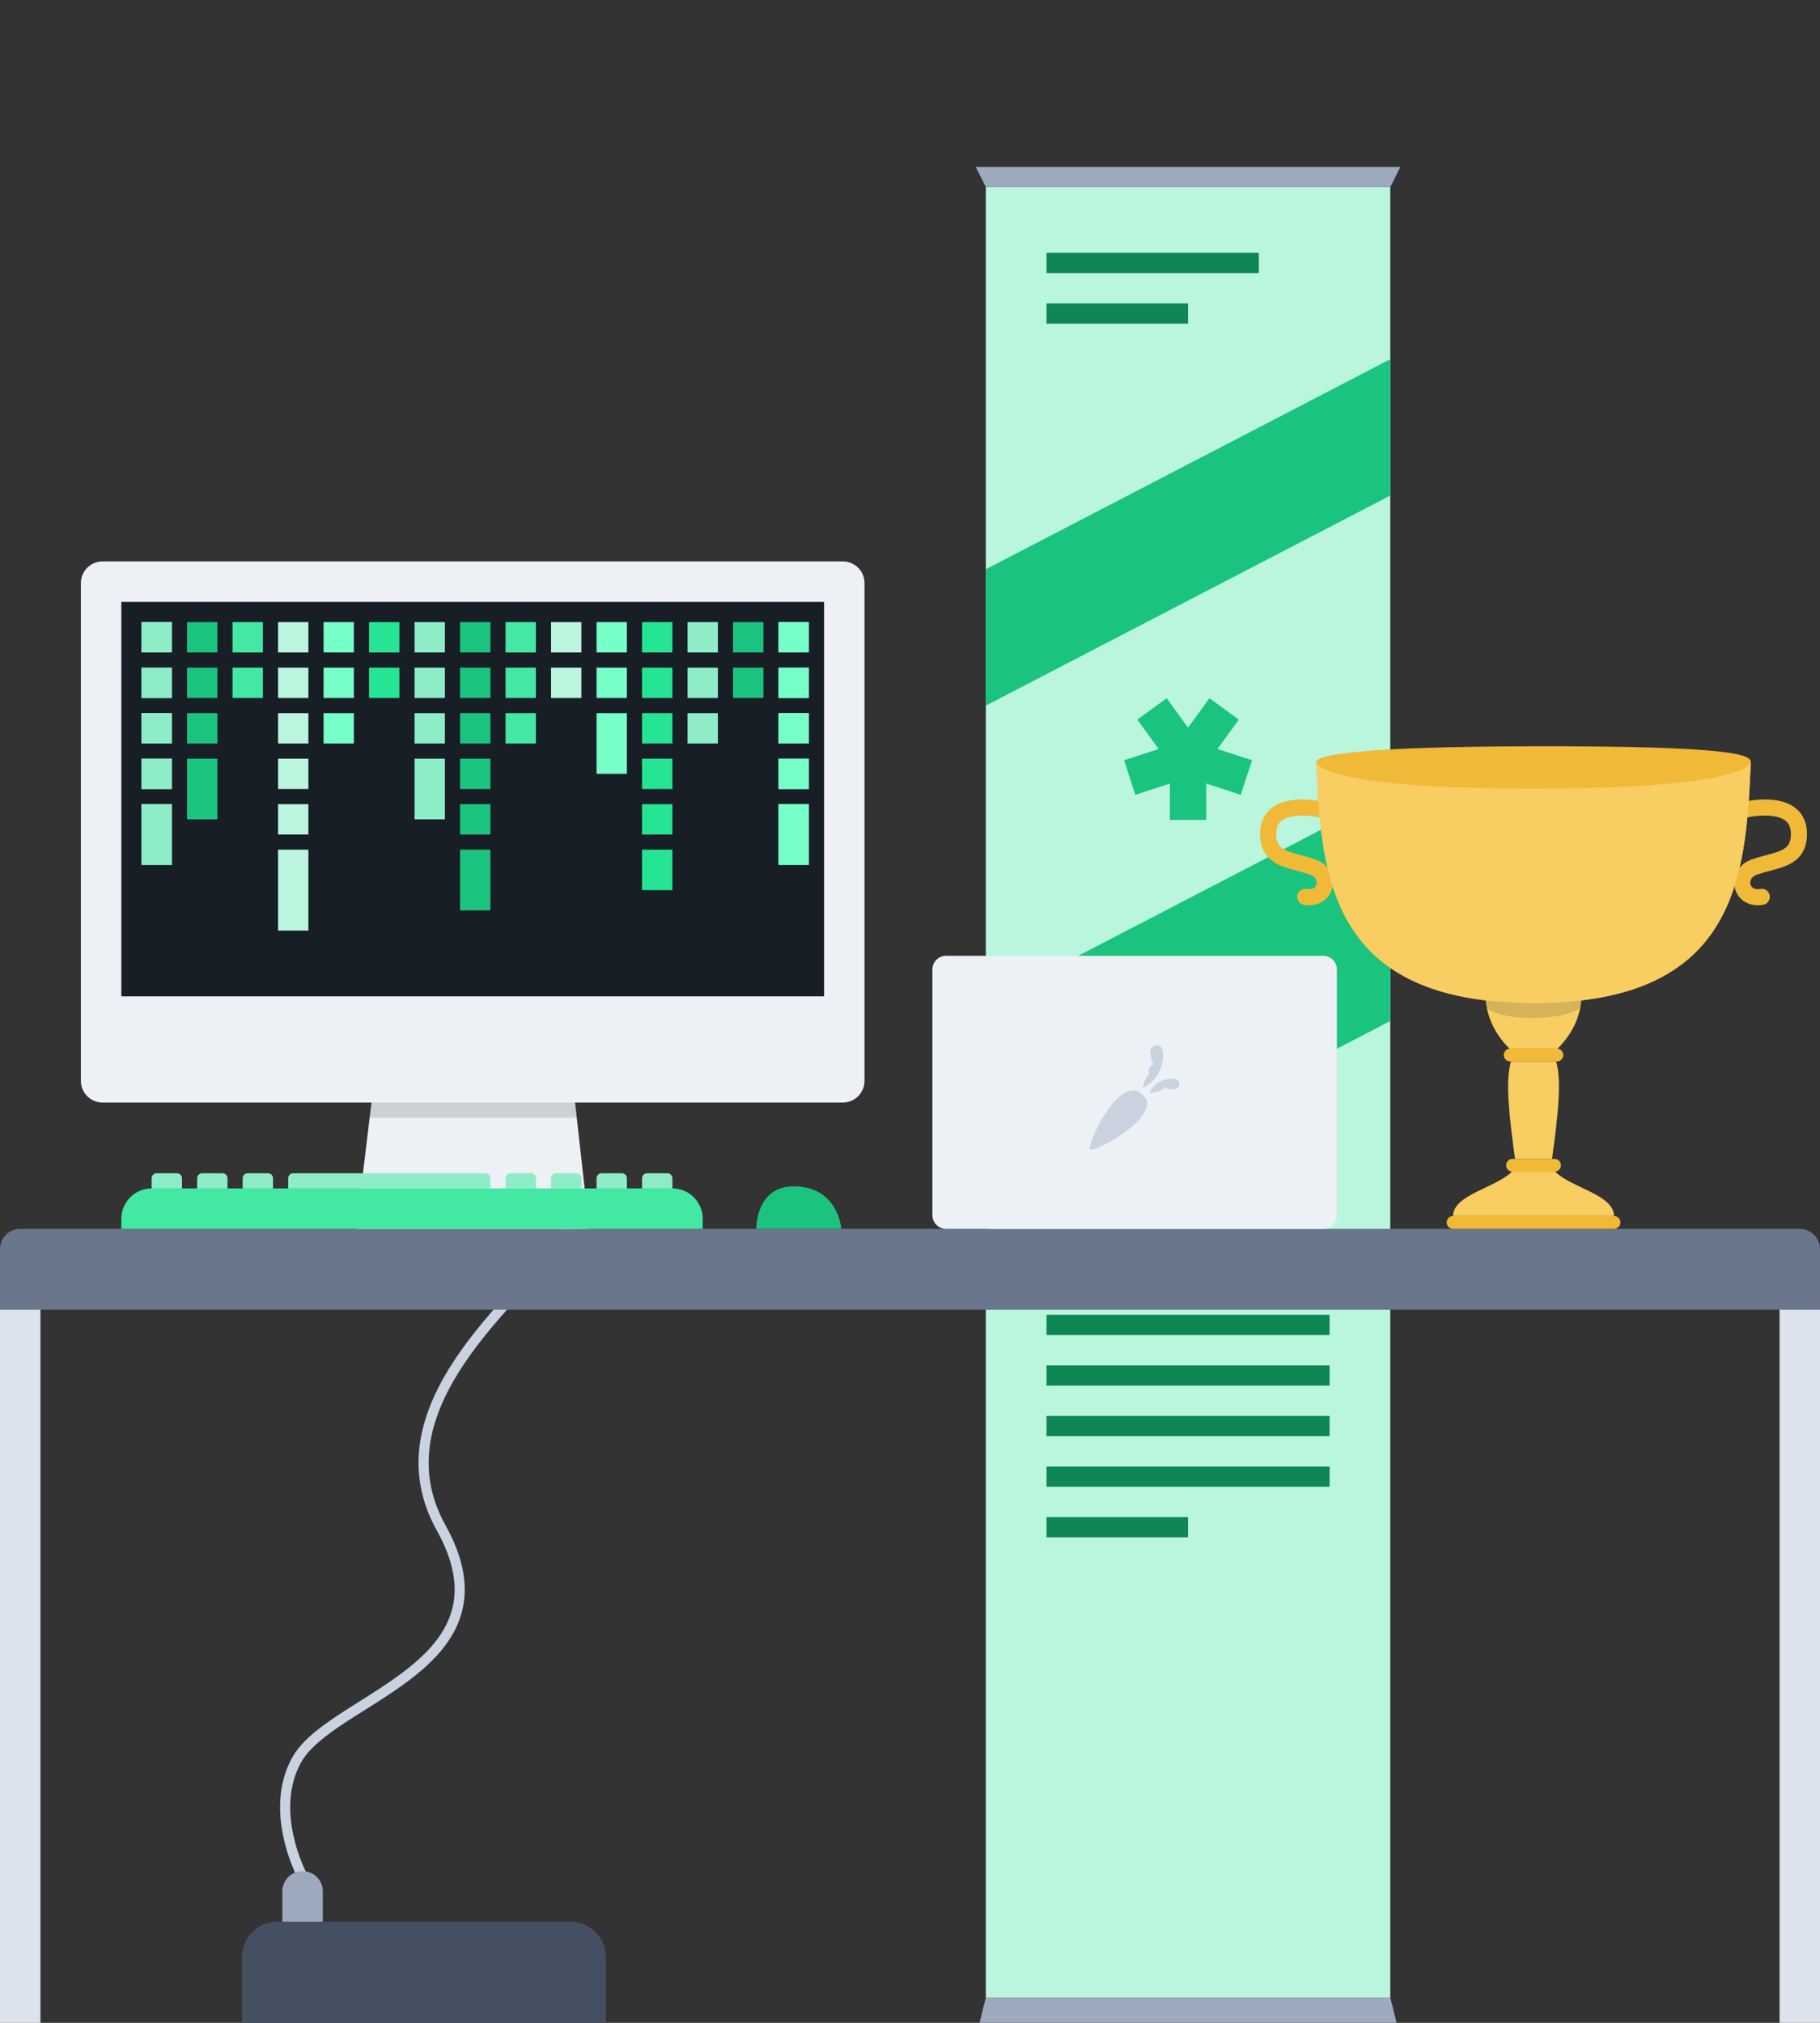 <svg viewBox="0 0 360 400" xmlns="http://www.w3.org/2000/svg" fill-rule="evenodd" clip-rule="evenodd" stroke-linejoin="round" stroke-miterlimit="1.414"><rect x="0" y="0" width="360" height="400" fill="#333333" stroke="none"/><path fill="none" d="M0 0h360v400H0z"/><clipPath id="a"><path d="M0 0h360v400H0z"/></clipPath><g clip-path="url(#a)"><path fill="#b9f6dd" d="M195 37h80v358h-80z"/><clipPath id="b"><path d="M195 37h80v358h-80z"/></clipPath><g clip-path="url(#b)" fill="#1bc47e"><path d="M287.285 64.654l-109.218 56.702 9.405 22.081L296.69 86.734l-9.405-22.08zM286.285 151.101l-109.218 56.702 15.676 36.801 109.218-56.703-15.676-36.8z"/></g><path d="M239.225 138.07l5.816 4.225-4.226 5.815 6.837 2.222-2.221 6.836-6.837-2.221v7.188h-7.188v-7.188l-6.837 2.221-2.221-6.836 6.837-2.222-4.226-5.815 5.816-4.225 4.225 5.815 4.225-5.815z" fill="#1bc47e"/><path d="M277 33h-84l2 4h80l2-4zM275 395h-80l-2 8h84l-2-8z" fill="#9da9bd"/><path fill="#0e8754" d="M207 50h42v4h-42zM207 260h56v4h-56zM207 270h56v4h-56zM207 280h56v4h-56zM207 290h56v4h-56zM207 60h28v4h-28zM207 300h28v4h-28z"/><g><path d="M109.185 237.094c.742.2 1.474.454 2.145.834.417.236.808.522 1.139.87.214.226.402.477.553.751.108.195.197.4.265.612.042.132.076.266.102.401.183.95-.03 1.924-.382 2.808-.068.171-.141.341-.22.507-.081.171-.165.341-.253.509-.125.234-.256.465-.393.693-.182.302-.373.599-.571.891-.255.376-.521.745-.794 1.108-.396.527-.807 1.042-1.225 1.551-.515.625-1.043 1.24-1.577 1.849-.78.887-1.572 1.764-2.368 2.637-1.01 1.109-2.026 2.213-3.036 3.321-.454.499-.907.999-1.359 1.5-1.403 1.566-2.79 3.146-4.133 4.764-.996 1.2-1.969 2.42-2.907 3.667-.725.963-1.43 1.942-2.108 2.939-.541.794-1.064 1.6-1.567 2.418-.374.61-.737 1.227-1.087 1.851-2.057 3.673-3.678 7.646-4.322 11.825-.095.615-.168 1.233-.219 1.853-.073.906-.098 1.816-.072 2.724.04 1.336.192 2.669.454 3.979.378 1.891.987 3.732 1.781 5.489.248.549.514 1.089.796 1.621.214.402.438.798.653 1.199.115.216.227.432.339.649 1.125 2.217 2.056 4.544 2.6 6.976.367 1.643.554 3.33.499 5.015-.036 1.124-.179 2.244-.432 3.339-.172.744-.394 1.475-.662 2.189-.209.557-.446 1.103-.709 1.636-1.565 3.18-3.989 5.851-6.652 8.153-.438.379-.884.749-1.336 1.111-.586.469-1.183.926-1.787 1.372-.81.598-1.634 1.177-2.467 1.743-1.107.753-2.23 1.481-3.358 2.203-1.512.962-3.031 1.911-4.542 2.874-1.996 1.278-3.986 2.578-5.846 4.05-.757.6-1.493 1.229-2.182 1.906-.572.562-1.114 1.158-1.594 1.8-.709.949-1.253 2.014-1.69 3.113-.61 1.538-.983 3.162-1.15 4.807-.162 1.603-.132 3.222.043 4.823.102.927.253 1.849.445 2.762.226 1.067.508 2.122.839 3.161.277.867.589 1.723.936 2.564.247.599.51 1.192.806 1.769l.017.032c.027.07.062.137.081.209.057.218.038.452-.053.659-.06.137-.151.259-.266.356-.056.049-.119.091-.185.126-.337.176-.756.143-1.061-.085-.06-.044-.115-.096-.163-.153-.088-.103-.146-.223-.206-.342-.031-.062-.062-.123-.092-.185-.123-.249-.239-.5-.352-.752-.378-.844-.719-1.704-1.026-2.576-.705-1.998-1.239-4.061-1.555-6.156-.307-2.035-.406-4.105-.222-6.156.193-2.149.704-4.271 1.577-6.248.379-.858.818-1.695 1.349-2.47.693-1.01 1.522-1.922 2.409-2.764 1.026-.973 2.132-1.857 3.269-2.694 1.425-1.05 2.903-2.027 4.392-2.983 1.503-.966 3.02-1.911 4.529-2.868.417-.265.834-.532 1.25-.8 1.79-1.158 3.564-2.344 5.27-3.625 1.268-.951 2.499-1.953 3.658-3.033 1.524-1.42 2.931-2.981 4.065-4.732.733-1.13 1.348-2.337 1.795-3.608.297-.843.521-1.712.666-2.594.164-1.005.226-2.025.193-3.043-.063-1.958-.47-3.895-1.089-5.75-.431-1.29-.963-2.546-1.564-3.765-.203-.413-.415-.823-.634-1.228-.154-.286-.313-.57-.468-.856-.103-.192-.205-.385-.305-.579-.384-.756-.743-1.524-1.064-2.309-.607-1.482-1.09-3.015-1.428-4.581-.319-1.481-.508-2.991-.564-4.505-.038-1.044-.013-2.09.072-3.131.059-.729.148-1.454.263-2.176.679-4.228 2.288-8.256 4.346-11.993.358-.65.73-1.292 1.115-1.927.513-.848 1.048-1.683 1.602-2.506.691-1.028 1.409-2.037 2.15-3.029.953-1.277 1.942-2.528 2.956-3.757 1.285-1.558 2.61-3.083 3.956-4.589 1.74-1.948 3.517-3.864 5.275-5.797.396-.437.791-.875 1.185-1.314.936-1.053 1.866-2.114 2.746-3.215.7-.876 1.379-1.778 1.958-2.74.118-.196.232-.395.339-.598.085-.161.166-.324.242-.489.059-.13.114-.26.165-.393.039-.101.075-.203.108-.306.025-.076.047-.153.068-.23.115-.44.17-.927-.003-1.36-.03-.076-.068-.149-.11-.218-.103-.166-.236-.31-.384-.436-.261-.223-.564-.394-.876-.537-.421-.194-.865-.335-1.312-.456l-.208-.082c-.163-.112-.218-.129-.337-.291-.044-.06-.082-.126-.112-.194-.151-.349-.088-.764.161-1.052.048-.057.104-.108.164-.152.121-.089.261-.15.408-.177.074-.014.149-.011.224-.017.073.012.147.023.221.034z" fill="#cad2e0" fill-rule="nonzero"/><path d="M47.852 387c0-3.863 3.137-7 7-7h58c3.864 0 7 3.137 7 7v13h-72v-13z" fill="#444f61"/><path d="M55.852 373.998c0-2.208 1.79-3.998 3.998-3.998h.004c2.208 0 3.998 1.79 3.998 3.998V380h-8v-6.002z" fill="#9da9bd"/></g><g><path fill="#dde3ed" d="M352 256h8v144h-8zM0 256h8v144H0z"/><path d="M0 247c0-2.209 1.791-4 4-4h352c2.209 0 4 1.791 4 4v12H0v-12z" fill="#69768c"/></g><g><path d="M80.993 155.895h25.824l9.72 87.105H70.463l10.53-87.105z" fill="#edf0f5"/><path d="M81.125 155.895h25.687l7.272 65.123H73.121l8.004-65.123z" fill="#181e26" fill-opacity="0.15"/><path d="M171 115.298c0-2.362-1.918-4.28-4.28-4.28H20.28c-2.362 0-4.28 1.918-4.28 4.28v98.44c0 2.362 1.918 4.28 4.28 4.28h146.44c2.362 0 4.28-1.918 4.28-4.28v-98.44z" fill="#edf0f5"/><path fill="#181e26" d="M24 119.018h139v78H24z"/><g fill="#8eedc6"><path d="M28 123.018h6v6h-6zM28 132.018h6v6h-6zM28 141.018h6v6h-6zM28 150.018h6v6h-6zM28 159.018h6v12h-6z"/><path d="M28 123.018h6v6h-6zM28 132.018h6v6h-6zM28 141.018h6v6h-6zM28 150.018h6v6h-6zM28 159.018h6v12h-6z"/></g><g fill="#76ffc7"><path d="M154 123.018h6v6h-6zM154 132.018h6v6h-6zM154 141.018h6v6h-6zM154 150.018h6v6h-6zM154 159.018h6v12h-6z"/><path d="M154 123.018h6v6h-6zM154 132.018h6v6h-6zM154 141.018h6v6h-6zM154 150.018h6v6h-6zM154 159.018h6v12h-6z"/></g><g fill="#43e8a3"><path d="M46 123.018h6v6h-6zM46 132.018h6v6h-6z"/></g><g fill="#76ffc7"><path d="M64 123.018h6v6h-6zM64 132.018h6v6h-6zM64 141.018h6v6h-6z"/></g><g fill="#bcf5dd"><path d="M55 123.018h6v6h-6zM55 132.018h6v6h-6zM55 141.018h6v6h-6zM55 150.018h6v6h-6zM55 159.018h6v6h-6zM55 168.018h6v16h-6z"/></g><g fill="#1bc47e"><path d="M91 123.018h6v6h-6zM91 132.018h6v6h-6zM91 141.018h6v6h-6zM91 150.018h6v6h-6zM91 159.018h6v6h-6zM91 168.018h6v12h-6z"/></g><g fill="#25e595"><path d="M73 123.018h6v6h-6zM73 132.018h6v6h-6z"/></g><g fill="#43e8a3"><path d="M100 123.018h6v6h-6zM100 132.018h6v6h-6zM100 141.018h6v6h-6z"/></g><g fill="#25e595"><path d="M127 123.018h6v6h-6zM127 132.018h6v6h-6zM127 141.018h6v6h-6zM127 150.018h6v6h-6zM127 159.018h6v6h-6zM127 168.018h6v8h-6z"/></g><g fill="#8eedc6"><path d="M136 123.018h6v6h-6zM136 132.018h6v6h-6zM136 141.018h6v6h-6z"/></g><g fill="#76ffc7"><path d="M118 123.018h6v6h-6zM118 132.018h6v6h-6zM118 141.018h6v12h-6z"/></g><g fill="#bcf5dd"><path d="M109 123.018h6v6h-6zM109 132.018h6v6h-6z"/></g><g fill="#1bc47e"><path d="M145 123.018h6v6h-6zM145 132.018h6v6h-6z"/></g><g fill="#1bc47e"><path d="M37 123.018h6v6h-6zM37 132.018h6v6h-6zM37 141.018h6v6h-6zM37 150.018h6v12h-6z"/></g><g fill="#8eedc6"><path d="M82 123.018h6v6h-6zM82 132.018h6v6h-6zM82 141.018h6v6h-6zM82 150.018h6v12h-6z"/></g></g><g><path d="M139 241c0-3.314-2.686-6-6-6H30c-3.314 0-6 2.686-6 6v2h115v-2z" fill="#43e8a3"/><path d="M36 233c0-.552-.448-1-1-1h-4c-.552 0-1 .448-1 1v2h6v-2zM45 233c0-.552-.448-1-1-1h-4c-.552 0-1 .448-1 1v2h6v-2zM54 233c0-.552-.448-1-1-1h-4c-.552 0-1 .448-1 1v2h6v-2zM106 233c0-.552-.448-1-1-1h-4c-.552 0-1 .448-1 1v2h6v-2zM115 233c0-.552-.448-1-1-1h-4c-.552 0-1 .448-1 1v2h6v-2zM124 233c0-.552-.448-1-1-1h-4c-.552 0-1 .448-1 1v2h6v-2zM133 233c0-.552-.448-1-1-1h-4c-.552 0-1 .448-1 1v2h6v-2zM97 233c0-.552-.448-1-1-1H58c-.552 0-1 .448-1 1v2h40v-2z" fill="#8eedc6"/></g><g><path d="M293.788 196.211h19.098c-.02 4.221-1.587 7.943-4.775 11.14h-9.549c-3.187-3.197-4.754-6.919-4.774-11.14z" fill="#f8cd61"/><clipPath id="c"><path d="M293.788 196.211h19.098c-.02 4.221-1.587 7.943-4.775 11.14h-9.549c-3.187-3.197-4.754-6.919-4.774-11.14z"/></clipPath><g clip-path="url(#c)"><path d="M293.788 196.211h19.098c5.311 6.342-23.658 7.229-19.098 0z" fill="#181e26" fill-opacity="0.15"/></g><path d="M287.422 240.454h31.829c-.02-4.221-8.43-5.555-11.617-8.753h-8.594c-3.188 3.197-11.598 4.532-11.618 8.753z" fill="#f8cd61"/><path d="M349.252 158.089c.285.003.571.011.855.029.244.016.487.037.73.065 1.539.179 3.095.64 4.324 1.616.175.139.342.287.501.445.223.223.428.464.612.72.262.366.479.762.649 1.178.231.563.375 1.16.446 1.763.05.425.065.853.052 1.28-.01.361-.04.721-.095 1.078-.152 1.003-.508 1.976-1.118 2.793-.157.211-.33.411-.515.598-.155.155-.319.302-.49.44-1.109.892-2.481 1.368-3.832 1.755-.261.075-.523.147-.785.217-.459.125-.919.247-1.378.374-.196.055-.391.111-.586.169-.387.117-.77.24-1.151.374-.055.021-.109.042-.163.064-.353.157-.675.388-.88.722-.259.422-.303.979-.052 1.415.037.065.081.126.13.182.064.073.137.137.217.192.376.257.866.29 1.305.245.075-.007.15-.018.225-.029l.104-.012c.105-.006.207-.007.312.004.241.028.476.112.68.243.147.094.277.212.385.348.108.136.194.29.252.453.154.428.115.912-.106 1.309-.067.122-.15.234-.247.334-.193.2-.439.348-.706.425-.187.053-.387.073-.58.092-.616.063-1.243.037-1.847-.102-.56-.13-1.098-.357-1.572-.682-.361-.245-.683-.545-.954-.887-.218-.276-.402-.578-.547-.898-.43-.944-.514-2.028-.252-3.03.143-.552.39-1.076.721-1.541.493-.69 1.167-1.235 1.928-1.603.327-.159.67-.278 1.014-.393.499-.167 1.005-.316 1.511-.459.654-.182 1.311-.353 1.965-.535.662-.187 1.326-.383 1.953-.668.452-.206.896-.463 1.236-.833.098-.107.187-.223.263-.346.302-.485.419-1.062.46-1.624.009-.126.014-.251.016-.377.013-.728-.1-1.496-.513-2.112-.071-.106-.15-.206-.235-.3-.18-.195-.388-.36-.613-.499-.298-.185-.623-.324-.956-.433-.472-.153-.962-.246-1.454-.303-1.025-.119-2.066-.087-3.09.021-.457.049-.913.114-1.365.195-.259.046-.518.096-.774.159l-.102.021c-.091.013-.114.019-.207.023-.173.007-.348-.014-.514-.063-.201-.058-.389-.156-.551-.287-.162-.131-.299-.293-.399-.476-.083-.152-.141-.318-.171-.489-.098-.555.113-1.134.545-1.495.2-.168.433-.275.685-.336.165-.039.33-.074.496-.109 1.212-.24 2.441-.383 3.676-.416.184-.004.368-.005.552-.004zM257.694 158.088c.937.011 1.871.088 2.798.222.553.081 1.104.181 1.649.308l.039.009c.09.025.113.029.199.063.162.063.313.152.446.264.16.134.293.299.389.484.081.154.136.321.162.492.021.138.025.278.01.416-.061.56-.425 1.057-.941 1.284-.19.084-.397.13-.606.135-.105.002-.207-.009-.311-.024-.173-.036-.345-.076-.518-.112-.809-.161-1.629-.272-2.452-.325-.711-.046-1.427-.049-2.137.018-.501.046-1.001.128-1.486.268-.332.096-.658.219-.963.384-.25.135-.486.299-.69.497-.119.115-.227.242-.322.378-.416.601-.538 1.355-.534 2.073 0 .119.004.238.011.356.037.64.168 1.306.546 1.837.145.202.323.379.519.532.256.199.542.358.836.495.374.175.763.315 1.155.441.469.152.945.283 1.421.411.468.127.937.251 1.405.381.213.06.425.121.637.184.368.111.734.225 1.097.351.269.093.535.193.792.317.827.4 1.549 1.01 2.05 1.784.327.505.556 1.074.668 1.666.179.949.056 1.948-.365 2.818-.154.317-.346.616-.571.887-.256.307-.556.579-.886.804-.508.347-1.086.582-1.687.707-.569.117-1.156.136-1.733.077-.193-.019-.392-.039-.58-.092-.267-.077-.513-.225-.706-.425-.096-.1-.18-.212-.247-.334-.221-.397-.26-.881-.106-1.309.059-.163.144-.317.252-.453.108-.136.239-.254.385-.348.204-.131.439-.215.681-.243.104-.011.207-.01.312-.004.109.012.218.029.328.041.433.04.904.014 1.28-.228.09-.058.172-.128.242-.209.062-.07.115-.148.157-.232.161-.313.18-.689.077-1.024-.059-.189-.156-.365-.282-.518-.188-.228-.436-.4-.704-.522-.19-.088-.392-.151-.59-.217-.513-.172-1.033-.322-1.555-.467-.59-.161-1.182-.317-1.772-.481-1.485-.422-3.008-.924-4.195-1.951-.196-.169-.381-.351-.552-.545-.493-.559-.864-1.215-1.107-1.919-.21-.609-.324-1.248-.371-1.89-.087-1.198.037-2.431.513-3.543.095-.222.203-.438.325-.647.147-.253.315-.495.5-.722.266-.329.57-.626.901-.889 1.19-.945 2.688-1.408 4.177-1.598.243-.031.487-.055.732-.073.286-.021.573-.032.86-.038.139-.001.279-.002.418-.002z" fill="#f0b938" fill-rule="nonzero"/><path d="M260.368 150.696c-.057-1.422 8.586-3.058 42.969-3.126 39.321-.077 43.027 1.671 42.969 3.126-.923 23.062-2.919 47.649-42.969 47.649-40.05 0-42.046-24.587-42.969-47.649zM309.225 208.623c0-.702-.569-1.272-1.272-1.272h-9.233c-.702 0-1.272.57-1.272 1.272v.003c0 .702.57 1.272 1.272 1.272h9.233c.703 0 1.272-.57 1.272-1.272v-.003zM308.748 230.426c0-.702-.57-1.272-1.272-1.272h-8.278c-.703 0-1.272.57-1.272 1.272v.003c0 .702.569 1.272 1.272 1.272h8.278c.702 0 1.272-.57 1.272-1.272v-.003zM320.525 241.726c0-.703-.57-1.272-1.272-1.272h-31.832c-.702 0-1.272.569-1.272 1.272v.002c0 .703.57 1.272 1.272 1.272h31.832c.702 0 1.272-.569 1.272-1.272v-.002z" fill="#f0b938"/><path d="M299.676 229.154c-1.148-8.448-1.977-15.394-.795-19.256h8.912c1.182 3.862.352 10.808-.796 19.256h-7.321zM260.368 150.696s-.021 5.251 42.969 5.251 42.969-5.251 42.969-5.251c-.923 23.062-2.919 47.649-42.969 47.649-40.05 0-42.046-24.587-42.969-47.649z" fill="#f8cd61"/></g><g><path d="M264.432 191.7c0-1.49-1.21-2.7-2.7-2.7h-74.6c-1.49 0-2.7 1.21-2.7 2.7v48.6c0 1.49 1.21 2.7 2.7 2.7h74.6c1.49 0 2.7-1.21 2.7-2.7v-48.6z" fill="#edf0f5"/><path d="M215.628 227.248c-.637-.816 5.074-13.642 9.625-11.35.304.153 1.312 1.17 1.431 1.437 1.879 4.185-10.422 10.726-11.056 9.913zm11.756-11.133c1.081-.067 2.305-.397 2.966-1.054 0 0 3.032 1.231 2.933-.889-.071-1.527-4.608-1.169-5.899 1.943zm-1.299-1.042c.137-1.091.576-1.995 1.241-2.758-.369-.615.091-1.751.85-1.795 0 0-1.258-2.71-.247-3.446 3.112-2.265 3.088 5.947-1.844 7.999z" fill="#cad2e0"/></g><path d="M149.59 243s-.124-8.342 7.277-8.404c8.976-.076 9.554 8.404 9.554 8.404H149.59z" fill="#1bc47e"/></g></svg>